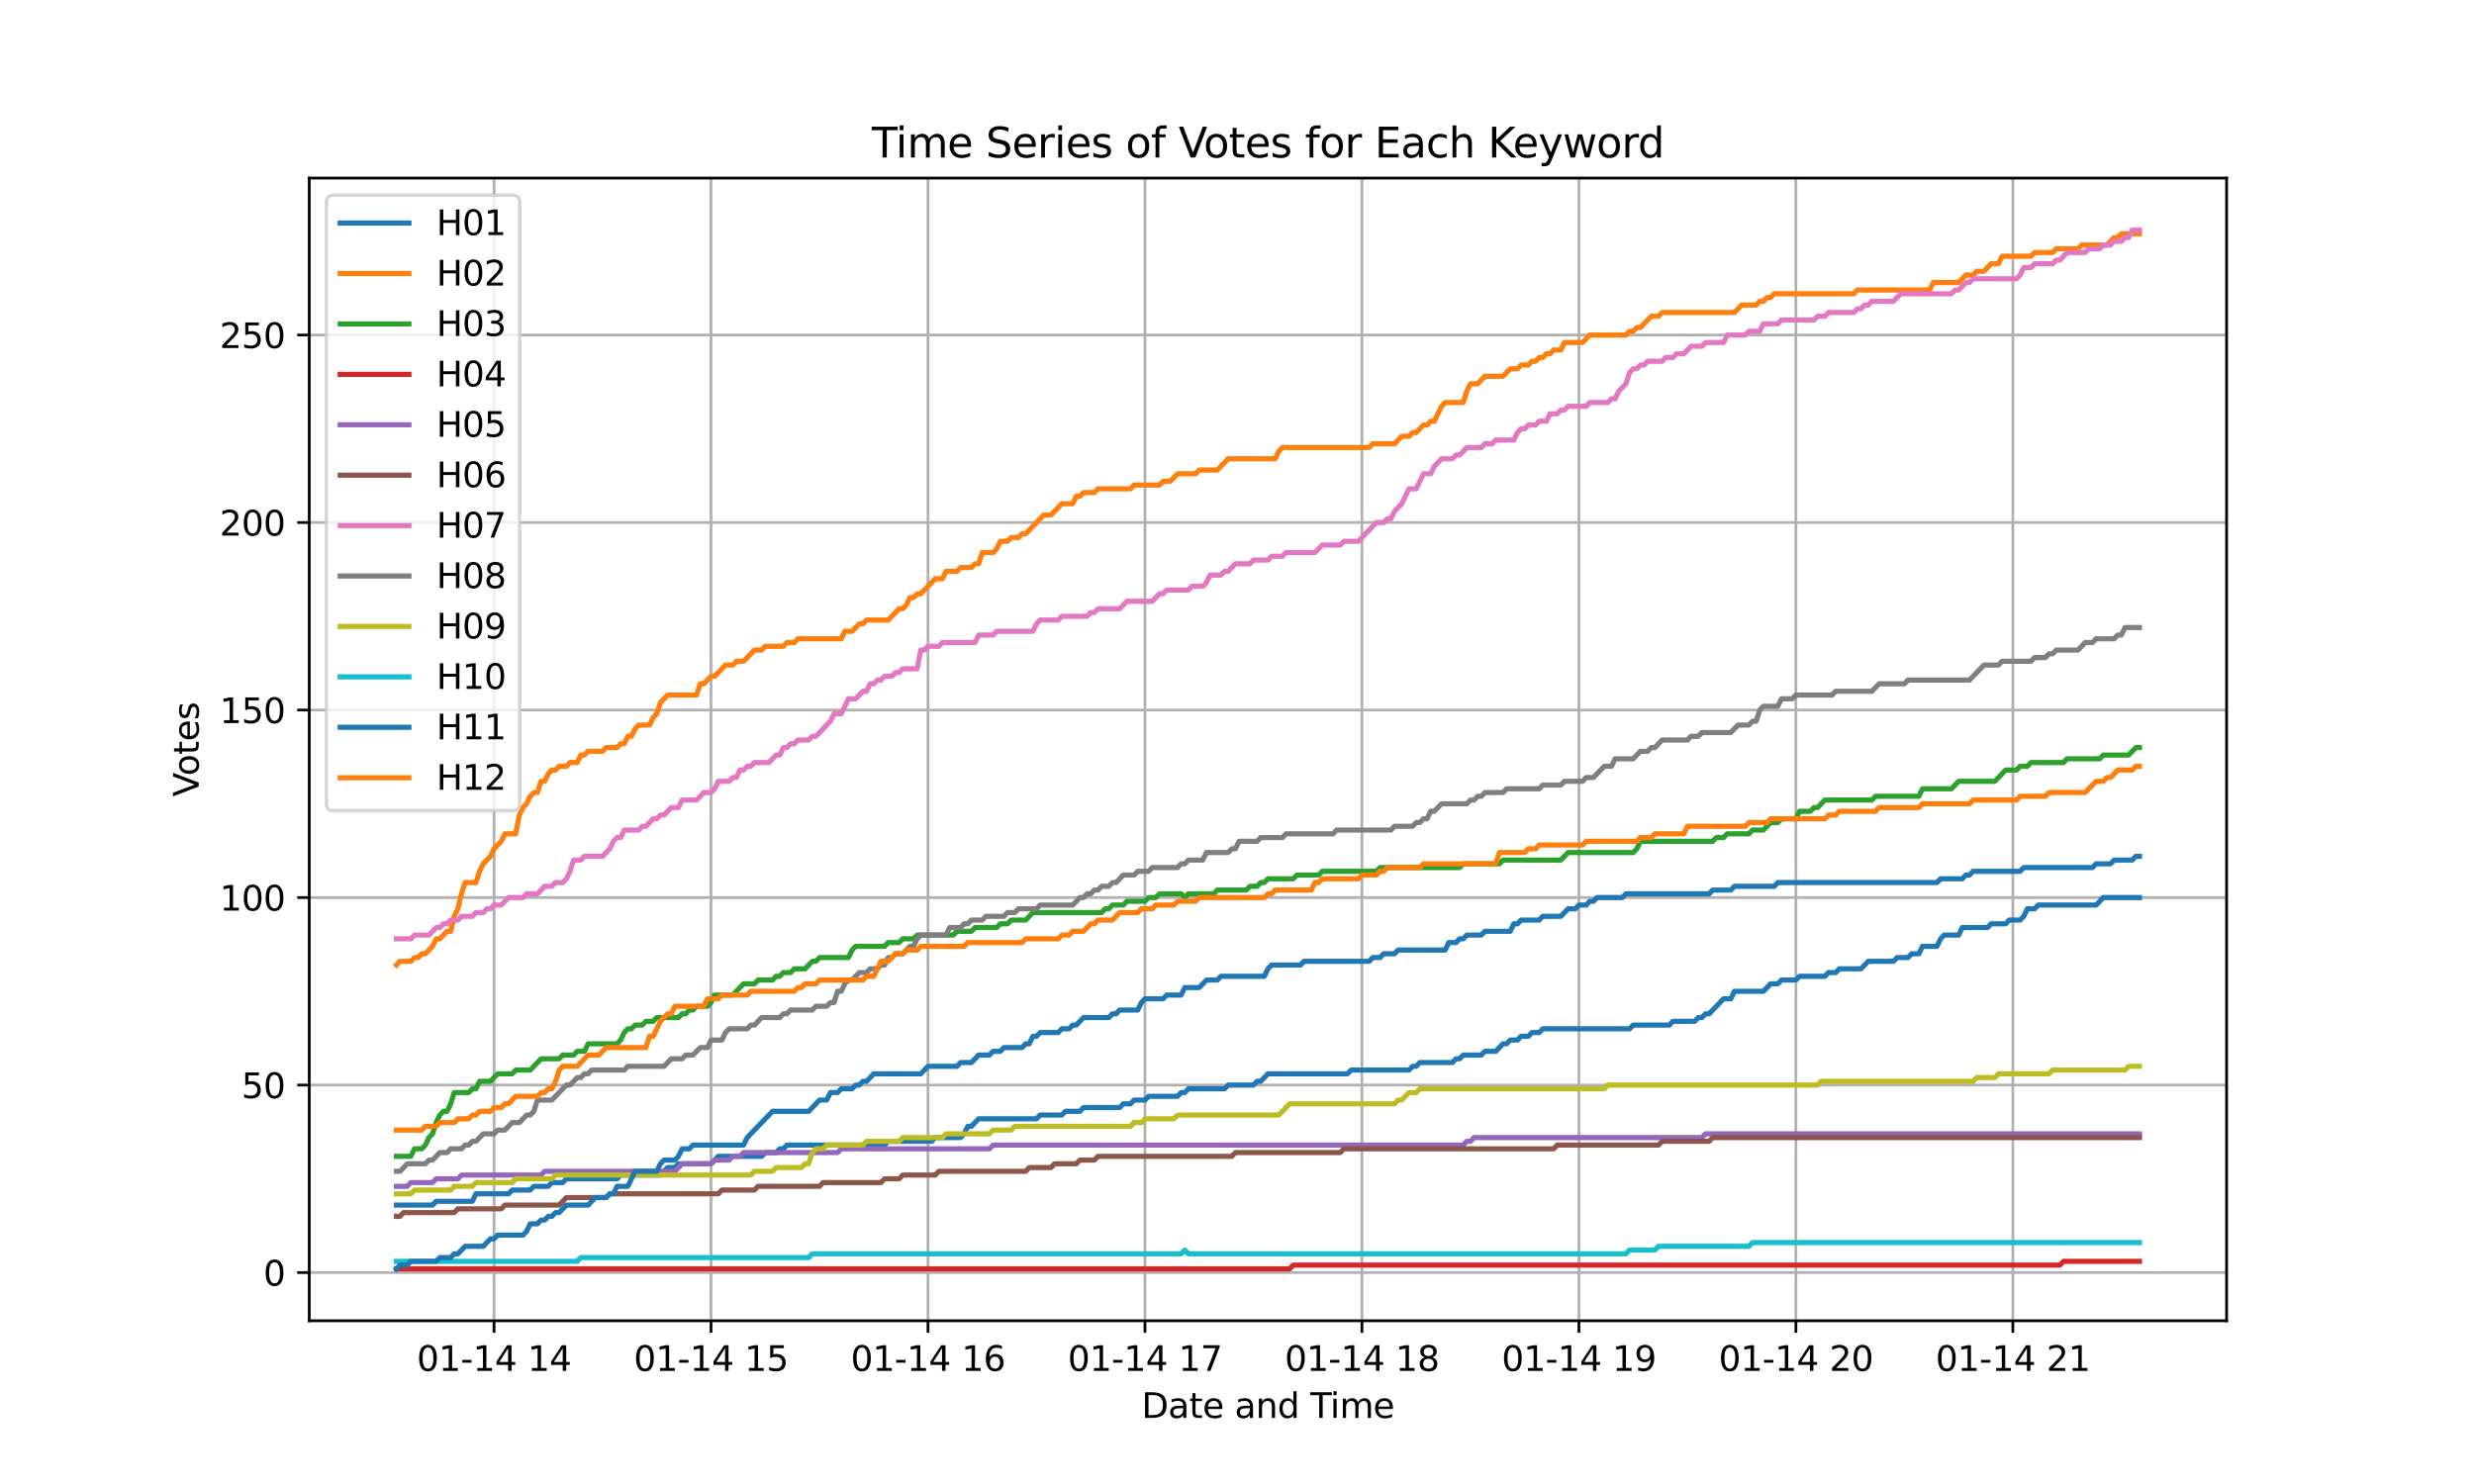<?xml version="1.0" encoding="utf-8" standalone="no"?>
<!DOCTYPE svg PUBLIC "-//W3C//DTD SVG 1.1//EN"
  "http://www.w3.org/Graphics/SVG/1.1/DTD/svg11.dtd">
<svg xmlns:xlink="http://www.w3.org/1999/xlink" width="720pt" height="432pt" viewBox="0 0 720 432" xmlns="http://www.w3.org/2000/svg" version="1.1">
 <defs>
  <style type="text/css">*{stroke-linejoin: round; stroke-linecap: butt}</style>
 </defs>
 <g id="figure_1">
  <g id="patch_1">
   <path d="M 0 432 
L 720 432 
L 720 0 
L 0 0 
z
" style="fill: #ffffff"/>
  </g>
  <g id="axes_1">
   <g id="patch_2">
    <path d="M 90 384.48 
L 648 384.48 
L 648 51.84 
L 90 51.84 
z
" style="fill: #ffffff"/>
   </g>
   <g id="matplotlib.axis_1">
    <g id="xtick_1">
     <g id="line2d_1">
      <path d="M 143.779 384.48 
L 143.779 51.84 
" clip-path="url(#pcfcfafe14f)" style="fill: none; stroke: #b0b0b0; stroke-width: 0.8; stroke-linecap: square"/>
     </g>
     <g id="line2d_2">
      <defs>
       <path id="m4a6980e13b" d="M 0 0 
L 0 3.5 
" style="stroke: #000000; stroke-width: 0.8"/>
      </defs>
      <g>
       <use xlink:href="#m4a6980e13b" x="143.779" y="384.48" style="stroke: #000000; stroke-width: 0.8"/>
      </g>
     </g>
     <g id="text_1">
      <!-- 01-14 14 -->
      <g transform="translate(121.299 399.078) scale(0.1 -0.1)">
       <defs>
        <path id="DejaVuSans-30" d="M 2034 4250 
Q 1547 4250 1301 3770 
Q 1056 3291 1056 2328 
Q 1056 1369 1301 889 
Q 1547 409 2034 409 
Q 2525 409 2770 889 
Q 3016 1369 3016 2328 
Q 3016 3291 2770 3770 
Q 2525 4250 2034 4250 
z
M 2034 4750 
Q 2819 4750 3233 4129 
Q 3647 3509 3647 2328 
Q 3647 1150 3233 529 
Q 2819 -91 2034 -91 
Q 1250 -91 836 529 
Q 422 1150 422 2328 
Q 422 3509 836 4129 
Q 1250 4750 2034 4750 
z
" transform="scale(0.016)"/>
        <path id="DejaVuSans-31" d="M 794 531 
L 1825 531 
L 1825 4091 
L 703 3866 
L 703 4441 
L 1819 4666 
L 2450 4666 
L 2450 531 
L 3481 531 
L 3481 0 
L 794 0 
L 794 531 
z
" transform="scale(0.016)"/>
        <path id="DejaVuSans-2d" d="M 313 2009 
L 1997 2009 
L 1997 1497 
L 313 1497 
L 313 2009 
z
" transform="scale(0.016)"/>
        <path id="DejaVuSans-34" d="M 2419 4116 
L 825 1625 
L 2419 1625 
L 2419 4116 
z
M 2253 4666 
L 3047 4666 
L 3047 1625 
L 3713 1625 
L 3713 1100 
L 3047 1100 
L 3047 0 
L 2419 0 
L 2419 1100 
L 313 1100 
L 313 1709 
L 2253 4666 
z
" transform="scale(0.016)"/>
        <path id="DejaVuSans-20" transform="scale(0.016)"/>
       </defs>
       <use xlink:href="#DejaVuSans-30"/>
       <use xlink:href="#DejaVuSans-31" transform="translate(63.623 0)"/>
       <use xlink:href="#DejaVuSans-2d" transform="translate(127.246 0)"/>
       <use xlink:href="#DejaVuSans-31" transform="translate(163.33 0)"/>
       <use xlink:href="#DejaVuSans-34" transform="translate(226.953 0)"/>
       <use xlink:href="#DejaVuSans-20" transform="translate(290.576 0)"/>
       <use xlink:href="#DejaVuSans-31" transform="translate(322.363 0)"/>
       <use xlink:href="#DejaVuSans-34" transform="translate(385.986 0)"/>
      </g>
     </g>
    </g>
    <g id="xtick_2">
     <g id="line2d_3">
      <path d="M 206.925 384.48 
L 206.925 51.84 
" clip-path="url(#pcfcfafe14f)" style="fill: none; stroke: #b0b0b0; stroke-width: 0.8; stroke-linecap: square"/>
     </g>
     <g id="line2d_4">
      <g>
       <use xlink:href="#m4a6980e13b" x="206.925" y="384.48" style="stroke: #000000; stroke-width: 0.8"/>
      </g>
     </g>
     <g id="text_2">
      <!-- 01-14 15 -->
      <g transform="translate(184.445 399.078) scale(0.1 -0.1)">
       <defs>
        <path id="DejaVuSans-35" d="M 691 4666 
L 3169 4666 
L 3169 4134 
L 1269 4134 
L 1269 2991 
Q 1406 3038 1543 3061 
Q 1681 3084 1819 3084 
Q 2600 3084 3056 2656 
Q 3513 2228 3513 1497 
Q 3513 744 3044 326 
Q 2575 -91 1722 -91 
Q 1428 -91 1123 -41 
Q 819 9 494 109 
L 494 744 
Q 775 591 1075 516 
Q 1375 441 1709 441 
Q 2250 441 2565 725 
Q 2881 1009 2881 1497 
Q 2881 1984 2565 2268 
Q 2250 2553 1709 2553 
Q 1456 2553 1204 2497 
Q 953 2441 691 2322 
L 691 4666 
z
" transform="scale(0.016)"/>
       </defs>
       <use xlink:href="#DejaVuSans-30"/>
       <use xlink:href="#DejaVuSans-31" transform="translate(63.623 0)"/>
       <use xlink:href="#DejaVuSans-2d" transform="translate(127.246 0)"/>
       <use xlink:href="#DejaVuSans-31" transform="translate(163.33 0)"/>
       <use xlink:href="#DejaVuSans-34" transform="translate(226.953 0)"/>
       <use xlink:href="#DejaVuSans-20" transform="translate(290.576 0)"/>
       <use xlink:href="#DejaVuSans-31" transform="translate(322.363 0)"/>
       <use xlink:href="#DejaVuSans-35" transform="translate(385.986 0)"/>
      </g>
     </g>
    </g>
    <g id="xtick_3">
     <g id="line2d_5">
      <path d="M 270.071 384.48 
L 270.071 51.84 
" clip-path="url(#pcfcfafe14f)" style="fill: none; stroke: #b0b0b0; stroke-width: 0.8; stroke-linecap: square"/>
     </g>
     <g id="line2d_6">
      <g>
       <use xlink:href="#m4a6980e13b" x="270.071" y="384.48" style="stroke: #000000; stroke-width: 0.8"/>
      </g>
     </g>
     <g id="text_3">
      <!-- 01-14 16 -->
      <g transform="translate(247.591 399.078) scale(0.1 -0.1)">
       <defs>
        <path id="DejaVuSans-36" d="M 2113 2584 
Q 1688 2584 1439 2293 
Q 1191 2003 1191 1497 
Q 1191 994 1439 701 
Q 1688 409 2113 409 
Q 2538 409 2786 701 
Q 3034 994 3034 1497 
Q 3034 2003 2786 2293 
Q 2538 2584 2113 2584 
z
M 3366 4563 
L 3366 3988 
Q 3128 4100 2886 4159 
Q 2644 4219 2406 4219 
Q 1781 4219 1451 3797 
Q 1122 3375 1075 2522 
Q 1259 2794 1537 2939 
Q 1816 3084 2150 3084 
Q 2853 3084 3261 2657 
Q 3669 2231 3669 1497 
Q 3669 778 3244 343 
Q 2819 -91 2113 -91 
Q 1303 -91 875 529 
Q 447 1150 447 2328 
Q 447 3434 972 4092 
Q 1497 4750 2381 4750 
Q 2619 4750 2861 4703 
Q 3103 4656 3366 4563 
z
" transform="scale(0.016)"/>
       </defs>
       <use xlink:href="#DejaVuSans-30"/>
       <use xlink:href="#DejaVuSans-31" transform="translate(63.623 0)"/>
       <use xlink:href="#DejaVuSans-2d" transform="translate(127.246 0)"/>
       <use xlink:href="#DejaVuSans-31" transform="translate(163.33 0)"/>
       <use xlink:href="#DejaVuSans-34" transform="translate(226.953 0)"/>
       <use xlink:href="#DejaVuSans-20" transform="translate(290.576 0)"/>
       <use xlink:href="#DejaVuSans-31" transform="translate(322.363 0)"/>
       <use xlink:href="#DejaVuSans-36" transform="translate(385.986 0)"/>
      </g>
     </g>
    </g>
    <g id="xtick_4">
     <g id="line2d_7">
      <path d="M 333.217 384.48 
L 333.217 51.84 
" clip-path="url(#pcfcfafe14f)" style="fill: none; stroke: #b0b0b0; stroke-width: 0.8; stroke-linecap: square"/>
     </g>
     <g id="line2d_8">
      <g>
       <use xlink:href="#m4a6980e13b" x="333.217" y="384.48" style="stroke: #000000; stroke-width: 0.8"/>
      </g>
     </g>
     <g id="text_4">
      <!-- 01-14 17 -->
      <g transform="translate(310.737 399.078) scale(0.1 -0.1)">
       <defs>
        <path id="DejaVuSans-37" d="M 525 4666 
L 3525 4666 
L 3525 4397 
L 1831 0 
L 1172 0 
L 2766 4134 
L 525 4134 
L 525 4666 
z
" transform="scale(0.016)"/>
       </defs>
       <use xlink:href="#DejaVuSans-30"/>
       <use xlink:href="#DejaVuSans-31" transform="translate(63.623 0)"/>
       <use xlink:href="#DejaVuSans-2d" transform="translate(127.246 0)"/>
       <use xlink:href="#DejaVuSans-31" transform="translate(163.33 0)"/>
       <use xlink:href="#DejaVuSans-34" transform="translate(226.953 0)"/>
       <use xlink:href="#DejaVuSans-20" transform="translate(290.576 0)"/>
       <use xlink:href="#DejaVuSans-31" transform="translate(322.363 0)"/>
       <use xlink:href="#DejaVuSans-37" transform="translate(385.986 0)"/>
      </g>
     </g>
    </g>
    <g id="xtick_5">
     <g id="line2d_9">
      <path d="M 396.363 384.48 
L 396.363 51.84 
" clip-path="url(#pcfcfafe14f)" style="fill: none; stroke: #b0b0b0; stroke-width: 0.8; stroke-linecap: square"/>
     </g>
     <g id="line2d_10">
      <g>
       <use xlink:href="#m4a6980e13b" x="396.363" y="384.48" style="stroke: #000000; stroke-width: 0.8"/>
      </g>
     </g>
     <g id="text_5">
      <!-- 01-14 18 -->
      <g transform="translate(373.883 399.078) scale(0.1 -0.1)">
       <defs>
        <path id="DejaVuSans-38" d="M 2034 2216 
Q 1584 2216 1326 1975 
Q 1069 1734 1069 1313 
Q 1069 891 1326 650 
Q 1584 409 2034 409 
Q 2484 409 2743 651 
Q 3003 894 3003 1313 
Q 3003 1734 2745 1975 
Q 2488 2216 2034 2216 
z
M 1403 2484 
Q 997 2584 770 2862 
Q 544 3141 544 3541 
Q 544 4100 942 4425 
Q 1341 4750 2034 4750 
Q 2731 4750 3128 4425 
Q 3525 4100 3525 3541 
Q 3525 3141 3298 2862 
Q 3072 2584 2669 2484 
Q 3125 2378 3379 2068 
Q 3634 1759 3634 1313 
Q 3634 634 3220 271 
Q 2806 -91 2034 -91 
Q 1263 -91 848 271 
Q 434 634 434 1313 
Q 434 1759 690 2068 
Q 947 2378 1403 2484 
z
M 1172 3481 
Q 1172 3119 1398 2916 
Q 1625 2713 2034 2713 
Q 2441 2713 2670 2916 
Q 2900 3119 2900 3481 
Q 2900 3844 2670 4047 
Q 2441 4250 2034 4250 
Q 1625 4250 1398 4047 
Q 1172 3844 1172 3481 
z
" transform="scale(0.016)"/>
       </defs>
       <use xlink:href="#DejaVuSans-30"/>
       <use xlink:href="#DejaVuSans-31" transform="translate(63.623 0)"/>
       <use xlink:href="#DejaVuSans-2d" transform="translate(127.246 0)"/>
       <use xlink:href="#DejaVuSans-31" transform="translate(163.33 0)"/>
       <use xlink:href="#DejaVuSans-34" transform="translate(226.953 0)"/>
       <use xlink:href="#DejaVuSans-20" transform="translate(290.576 0)"/>
       <use xlink:href="#DejaVuSans-31" transform="translate(322.363 0)"/>
       <use xlink:href="#DejaVuSans-38" transform="translate(385.986 0)"/>
      </g>
     </g>
    </g>
    <g id="xtick_6">
     <g id="line2d_11">
      <path d="M 459.509 384.48 
L 459.509 51.84 
" clip-path="url(#pcfcfafe14f)" style="fill: none; stroke: #b0b0b0; stroke-width: 0.8; stroke-linecap: square"/>
     </g>
     <g id="line2d_12">
      <g>
       <use xlink:href="#m4a6980e13b" x="459.509" y="384.48" style="stroke: #000000; stroke-width: 0.8"/>
      </g>
     </g>
     <g id="text_6">
      <!-- 01-14 19 -->
      <g transform="translate(437.029 399.078) scale(0.1 -0.1)">
       <defs>
        <path id="DejaVuSans-39" d="M 703 97 
L 703 672 
Q 941 559 1184 500 
Q 1428 441 1663 441 
Q 2288 441 2617 861 
Q 2947 1281 2994 2138 
Q 2813 1869 2534 1725 
Q 2256 1581 1919 1581 
Q 1219 1581 811 2004 
Q 403 2428 403 3163 
Q 403 3881 828 4315 
Q 1253 4750 1959 4750 
Q 2769 4750 3195 4129 
Q 3622 3509 3622 2328 
Q 3622 1225 3098 567 
Q 2575 -91 1691 -91 
Q 1453 -91 1209 -44 
Q 966 3 703 97 
z
M 1959 2075 
Q 2384 2075 2632 2365 
Q 2881 2656 2881 3163 
Q 2881 3666 2632 3958 
Q 2384 4250 1959 4250 
Q 1534 4250 1286 3958 
Q 1038 3666 1038 3163 
Q 1038 2656 1286 2365 
Q 1534 2075 1959 2075 
z
" transform="scale(0.016)"/>
       </defs>
       <use xlink:href="#DejaVuSans-30"/>
       <use xlink:href="#DejaVuSans-31" transform="translate(63.623 0)"/>
       <use xlink:href="#DejaVuSans-2d" transform="translate(127.246 0)"/>
       <use xlink:href="#DejaVuSans-31" transform="translate(163.33 0)"/>
       <use xlink:href="#DejaVuSans-34" transform="translate(226.953 0)"/>
       <use xlink:href="#DejaVuSans-20" transform="translate(290.576 0)"/>
       <use xlink:href="#DejaVuSans-31" transform="translate(322.363 0)"/>
       <use xlink:href="#DejaVuSans-39" transform="translate(385.986 0)"/>
      </g>
     </g>
    </g>
    <g id="xtick_7">
     <g id="line2d_13">
      <path d="M 522.655 384.48 
L 522.655 51.84 
" clip-path="url(#pcfcfafe14f)" style="fill: none; stroke: #b0b0b0; stroke-width: 0.8; stroke-linecap: square"/>
     </g>
     <g id="line2d_14">
      <g>
       <use xlink:href="#m4a6980e13b" x="522.655" y="384.48" style="stroke: #000000; stroke-width: 0.8"/>
      </g>
     </g>
     <g id="text_7">
      <!-- 01-14 20 -->
      <g transform="translate(500.175 399.078) scale(0.1 -0.1)">
       <defs>
        <path id="DejaVuSans-32" d="M 1228 531 
L 3431 531 
L 3431 0 
L 469 0 
L 469 531 
Q 828 903 1448 1529 
Q 2069 2156 2228 2338 
Q 2531 2678 2651 2914 
Q 2772 3150 2772 3378 
Q 2772 3750 2511 3984 
Q 2250 4219 1831 4219 
Q 1534 4219 1204 4116 
Q 875 4013 500 3803 
L 500 4441 
Q 881 4594 1212 4672 
Q 1544 4750 1819 4750 
Q 2544 4750 2975 4387 
Q 3406 4025 3406 3419 
Q 3406 3131 3298 2873 
Q 3191 2616 2906 2266 
Q 2828 2175 2409 1742 
Q 1991 1309 1228 531 
z
" transform="scale(0.016)"/>
       </defs>
       <use xlink:href="#DejaVuSans-30"/>
       <use xlink:href="#DejaVuSans-31" transform="translate(63.623 0)"/>
       <use xlink:href="#DejaVuSans-2d" transform="translate(127.246 0)"/>
       <use xlink:href="#DejaVuSans-31" transform="translate(163.33 0)"/>
       <use xlink:href="#DejaVuSans-34" transform="translate(226.953 0)"/>
       <use xlink:href="#DejaVuSans-20" transform="translate(290.576 0)"/>
       <use xlink:href="#DejaVuSans-32" transform="translate(322.363 0)"/>
       <use xlink:href="#DejaVuSans-30" transform="translate(385.986 0)"/>
      </g>
     </g>
    </g>
    <g id="xtick_8">
     <g id="line2d_15">
      <path d="M 585.801 384.48 
L 585.801 51.84 
" clip-path="url(#pcfcfafe14f)" style="fill: none; stroke: #b0b0b0; stroke-width: 0.8; stroke-linecap: square"/>
     </g>
     <g id="line2d_16">
      <g>
       <use xlink:href="#m4a6980e13b" x="585.801" y="384.48" style="stroke: #000000; stroke-width: 0.8"/>
      </g>
     </g>
     <g id="text_8">
      <!-- 01-14 21 -->
      <g transform="translate(563.321 399.078) scale(0.1 -0.1)">
       <use xlink:href="#DejaVuSans-30"/>
       <use xlink:href="#DejaVuSans-31" transform="translate(63.623 0)"/>
       <use xlink:href="#DejaVuSans-2d" transform="translate(127.246 0)"/>
       <use xlink:href="#DejaVuSans-31" transform="translate(163.33 0)"/>
       <use xlink:href="#DejaVuSans-34" transform="translate(226.953 0)"/>
       <use xlink:href="#DejaVuSans-20" transform="translate(290.576 0)"/>
       <use xlink:href="#DejaVuSans-32" transform="translate(322.363 0)"/>
       <use xlink:href="#DejaVuSans-31" transform="translate(385.986 0)"/>
      </g>
     </g>
    </g>
    <g id="text_9">
     <!-- Date and Time -->
     <g transform="translate(332.23 412.757) scale(0.1 -0.1)">
      <defs>
       <path id="DejaVuSans-44" d="M 1259 4147 
L 1259 519 
L 2022 519 
Q 2988 519 3436 956 
Q 3884 1394 3884 2338 
Q 3884 3275 3436 3711 
Q 2988 4147 2022 4147 
L 1259 4147 
z
M 628 4666 
L 1925 4666 
Q 3281 4666 3915 4102 
Q 4550 3538 4550 2338 
Q 4550 1131 3912 565 
Q 3275 0 1925 0 
L 628 0 
L 628 4666 
z
" transform="scale(0.016)"/>
       <path id="DejaVuSans-61" d="M 2194 1759 
Q 1497 1759 1228 1600 
Q 959 1441 959 1056 
Q 959 750 1161 570 
Q 1363 391 1709 391 
Q 2188 391 2477 730 
Q 2766 1069 2766 1631 
L 2766 1759 
L 2194 1759 
z
M 3341 1997 
L 3341 0 
L 2766 0 
L 2766 531 
Q 2569 213 2275 61 
Q 1981 -91 1556 -91 
Q 1019 -91 701 211 
Q 384 513 384 1019 
Q 384 1609 779 1909 
Q 1175 2209 1959 2209 
L 2766 2209 
L 2766 2266 
Q 2766 2663 2505 2880 
Q 2244 3097 1772 3097 
Q 1472 3097 1187 3025 
Q 903 2953 641 2809 
L 641 3341 
Q 956 3463 1253 3523 
Q 1550 3584 1831 3584 
Q 2591 3584 2966 3190 
Q 3341 2797 3341 1997 
z
" transform="scale(0.016)"/>
       <path id="DejaVuSans-74" d="M 1172 4494 
L 1172 3500 
L 2356 3500 
L 2356 3053 
L 1172 3053 
L 1172 1153 
Q 1172 725 1289 603 
Q 1406 481 1766 481 
L 2356 481 
L 2356 0 
L 1766 0 
Q 1100 0 847 248 
Q 594 497 594 1153 
L 594 3053 
L 172 3053 
L 172 3500 
L 594 3500 
L 594 4494 
L 1172 4494 
z
" transform="scale(0.016)"/>
       <path id="DejaVuSans-65" d="M 3597 1894 
L 3597 1613 
L 953 1613 
Q 991 1019 1311 708 
Q 1631 397 2203 397 
Q 2534 397 2845 478 
Q 3156 559 3463 722 
L 3463 178 
Q 3153 47 2828 -22 
Q 2503 -91 2169 -91 
Q 1331 -91 842 396 
Q 353 884 353 1716 
Q 353 2575 817 3079 
Q 1281 3584 2069 3584 
Q 2775 3584 3186 3129 
Q 3597 2675 3597 1894 
z
M 3022 2063 
Q 3016 2534 2758 2815 
Q 2500 3097 2075 3097 
Q 1594 3097 1305 2825 
Q 1016 2553 972 2059 
L 3022 2063 
z
" transform="scale(0.016)"/>
       <path id="DejaVuSans-6e" d="M 3513 2113 
L 3513 0 
L 2938 0 
L 2938 2094 
Q 2938 2591 2744 2837 
Q 2550 3084 2163 3084 
Q 1697 3084 1428 2787 
Q 1159 2491 1159 1978 
L 1159 0 
L 581 0 
L 581 3500 
L 1159 3500 
L 1159 2956 
Q 1366 3272 1645 3428 
Q 1925 3584 2291 3584 
Q 2894 3584 3203 3211 
Q 3513 2838 3513 2113 
z
" transform="scale(0.016)"/>
       <path id="DejaVuSans-64" d="M 2906 2969 
L 2906 4863 
L 3481 4863 
L 3481 0 
L 2906 0 
L 2906 525 
Q 2725 213 2448 61 
Q 2172 -91 1784 -91 
Q 1150 -91 751 415 
Q 353 922 353 1747 
Q 353 2572 751 3078 
Q 1150 3584 1784 3584 
Q 2172 3584 2448 3432 
Q 2725 3281 2906 2969 
z
M 947 1747 
Q 947 1113 1208 752 
Q 1469 391 1925 391 
Q 2381 391 2643 752 
Q 2906 1113 2906 1747 
Q 2906 2381 2643 2742 
Q 2381 3103 1925 3103 
Q 1469 3103 1208 2742 
Q 947 2381 947 1747 
z
" transform="scale(0.016)"/>
       <path id="DejaVuSans-54" d="M -19 4666 
L 3928 4666 
L 3928 4134 
L 2272 4134 
L 2272 0 
L 1638 0 
L 1638 4134 
L -19 4134 
L -19 4666 
z
" transform="scale(0.016)"/>
       <path id="DejaVuSans-69" d="M 603 3500 
L 1178 3500 
L 1178 0 
L 603 0 
L 603 3500 
z
M 603 4863 
L 1178 4863 
L 1178 4134 
L 603 4134 
L 603 4863 
z
" transform="scale(0.016)"/>
       <path id="DejaVuSans-6d" d="M 3328 2828 
Q 3544 3216 3844 3400 
Q 4144 3584 4550 3584 
Q 5097 3584 5394 3201 
Q 5691 2819 5691 2113 
L 5691 0 
L 5113 0 
L 5113 2094 
Q 5113 2597 4934 2840 
Q 4756 3084 4391 3084 
Q 3944 3084 3684 2787 
Q 3425 2491 3425 1978 
L 3425 0 
L 2847 0 
L 2847 2094 
Q 2847 2600 2669 2842 
Q 2491 3084 2119 3084 
Q 1678 3084 1418 2786 
Q 1159 2488 1159 1978 
L 1159 0 
L 581 0 
L 581 3500 
L 1159 3500 
L 1159 2956 
Q 1356 3278 1631 3431 
Q 1906 3584 2284 3584 
Q 2666 3584 2933 3390 
Q 3200 3197 3328 2828 
z
" transform="scale(0.016)"/>
      </defs>
      <use xlink:href="#DejaVuSans-44"/>
      <use xlink:href="#DejaVuSans-61" transform="translate(77.002 0)"/>
      <use xlink:href="#DejaVuSans-74" transform="translate(138.281 0)"/>
      <use xlink:href="#DejaVuSans-65" transform="translate(177.49 0)"/>
      <use xlink:href="#DejaVuSans-20" transform="translate(239.014 0)"/>
      <use xlink:href="#DejaVuSans-61" transform="translate(270.801 0)"/>
      <use xlink:href="#DejaVuSans-6e" transform="translate(332.08 0)"/>
      <use xlink:href="#DejaVuSans-64" transform="translate(395.459 0)"/>
      <use xlink:href="#DejaVuSans-20" transform="translate(458.936 0)"/>
      <use xlink:href="#DejaVuSans-54" transform="translate(490.723 0)"/>
      <use xlink:href="#DejaVuSans-69" transform="translate(548.682 0)"/>
      <use xlink:href="#DejaVuSans-6d" transform="translate(576.465 0)"/>
      <use xlink:href="#DejaVuSans-65" transform="translate(673.877 0)"/>
     </g>
    </g>
   </g>
   <g id="matplotlib.axis_2">
    <g id="ytick_1">
     <g id="line2d_17">
      <path d="M 90 370.452 
L 648 370.452 
" clip-path="url(#pcfcfafe14f)" style="fill: none; stroke: #b0b0b0; stroke-width: 0.8; stroke-linecap: square"/>
     </g>
     <g id="line2d_18">
      <defs>
       <path id="mac672d8592" d="M 0 0 
L -3.5 0 
" style="stroke: #000000; stroke-width: 0.8"/>
      </defs>
      <g>
       <use xlink:href="#mac672d8592" x="90" y="370.452" style="stroke: #000000; stroke-width: 0.8"/>
      </g>
     </g>
     <g id="text_10">
      <!-- 0 -->
      <g transform="translate(76.638 374.251) scale(0.1 -0.1)">
       <use xlink:href="#DejaVuSans-30"/>
      </g>
     </g>
    </g>
    <g id="ytick_2">
     <g id="line2d_19">
      <path d="M 90 315.867 
L 648 315.867 
" clip-path="url(#pcfcfafe14f)" style="fill: none; stroke: #b0b0b0; stroke-width: 0.8; stroke-linecap: square"/>
     </g>
     <g id="line2d_20">
      <g>
       <use xlink:href="#mac672d8592" x="90" y="315.867" style="stroke: #000000; stroke-width: 0.8"/>
      </g>
     </g>
     <g id="text_11">
      <!-- 50 -->
      <g transform="translate(70.275 319.666) scale(0.1 -0.1)">
       <use xlink:href="#DejaVuSans-35"/>
       <use xlink:href="#DejaVuSans-30" transform="translate(63.623 0)"/>
      </g>
     </g>
    </g>
    <g id="ytick_3">
     <g id="line2d_21">
      <path d="M 90 261.282 
L 648 261.282 
" clip-path="url(#pcfcfafe14f)" style="fill: none; stroke: #b0b0b0; stroke-width: 0.8; stroke-linecap: square"/>
     </g>
     <g id="line2d_22">
      <g>
       <use xlink:href="#mac672d8592" x="90" y="261.282" style="stroke: #000000; stroke-width: 0.8"/>
      </g>
     </g>
     <g id="text_12">
      <!-- 100 -->
      <g transform="translate(63.913 265.081) scale(0.1 -0.1)">
       <use xlink:href="#DejaVuSans-31"/>
       <use xlink:href="#DejaVuSans-30" transform="translate(63.623 0)"/>
       <use xlink:href="#DejaVuSans-30" transform="translate(127.246 0)"/>
      </g>
     </g>
    </g>
    <g id="ytick_4">
     <g id="line2d_23">
      <path d="M 90 206.697 
L 648 206.697 
" clip-path="url(#pcfcfafe14f)" style="fill: none; stroke: #b0b0b0; stroke-width: 0.8; stroke-linecap: square"/>
     </g>
     <g id="line2d_24">
      <g>
       <use xlink:href="#mac672d8592" x="90" y="206.697" style="stroke: #000000; stroke-width: 0.8"/>
      </g>
     </g>
     <g id="text_13">
      <!-- 150 -->
      <g transform="translate(63.913 210.496) scale(0.1 -0.1)">
       <use xlink:href="#DejaVuSans-31"/>
       <use xlink:href="#DejaVuSans-35" transform="translate(63.623 0)"/>
       <use xlink:href="#DejaVuSans-30" transform="translate(127.246 0)"/>
      </g>
     </g>
    </g>
    <g id="ytick_5">
     <g id="line2d_25">
      <path d="M 90 152.112 
L 648 152.112 
" clip-path="url(#pcfcfafe14f)" style="fill: none; stroke: #b0b0b0; stroke-width: 0.8; stroke-linecap: square"/>
     </g>
     <g id="line2d_26">
      <g>
       <use xlink:href="#mac672d8592" x="90" y="152.112" style="stroke: #000000; stroke-width: 0.8"/>
      </g>
     </g>
     <g id="text_14">
      <!-- 200 -->
      <g transform="translate(63.913 155.912) scale(0.1 -0.1)">
       <use xlink:href="#DejaVuSans-32"/>
       <use xlink:href="#DejaVuSans-30" transform="translate(63.623 0)"/>
       <use xlink:href="#DejaVuSans-30" transform="translate(127.246 0)"/>
      </g>
     </g>
    </g>
    <g id="ytick_6">
     <g id="line2d_27">
      <path d="M 90 97.528 
L 648 97.528 
" clip-path="url(#pcfcfafe14f)" style="fill: none; stroke: #b0b0b0; stroke-width: 0.8; stroke-linecap: square"/>
     </g>
     <g id="line2d_28">
      <g>
       <use xlink:href="#mac672d8592" x="90" y="97.528" style="stroke: #000000; stroke-width: 0.8"/>
      </g>
     </g>
     <g id="text_15">
      <!-- 250 -->
      <g transform="translate(63.913 101.327) scale(0.1 -0.1)">
       <use xlink:href="#DejaVuSans-32"/>
       <use xlink:href="#DejaVuSans-35" transform="translate(63.623 0)"/>
       <use xlink:href="#DejaVuSans-30" transform="translate(127.246 0)"/>
      </g>
     </g>
    </g>
    <g id="text_16">
     <!-- Votes -->
     <g transform="translate(57.833 231.894) rotate(-90) scale(0.1 -0.1)">
      <defs>
       <path id="DejaVuSans-56" d="M 1831 0 
L 50 4666 
L 709 4666 
L 2188 738 
L 3669 4666 
L 4325 4666 
L 2547 0 
L 1831 0 
z
" transform="scale(0.016)"/>
       <path id="DejaVuSans-6f" d="M 1959 3097 
Q 1497 3097 1228 2736 
Q 959 2375 959 1747 
Q 959 1119 1226 758 
Q 1494 397 1959 397 
Q 2419 397 2687 759 
Q 2956 1122 2956 1747 
Q 2956 2369 2687 2733 
Q 2419 3097 1959 3097 
z
M 1959 3584 
Q 2709 3584 3137 3096 
Q 3566 2609 3566 1747 
Q 3566 888 3137 398 
Q 2709 -91 1959 -91 
Q 1206 -91 779 398 
Q 353 888 353 1747 
Q 353 2609 779 3096 
Q 1206 3584 1959 3584 
z
" transform="scale(0.016)"/>
       <path id="DejaVuSans-73" d="M 2834 3397 
L 2834 2853 
Q 2591 2978 2328 3040 
Q 2066 3103 1784 3103 
Q 1356 3103 1142 2972 
Q 928 2841 928 2578 
Q 928 2378 1081 2264 
Q 1234 2150 1697 2047 
L 1894 2003 
Q 2506 1872 2764 1633 
Q 3022 1394 3022 966 
Q 3022 478 2636 193 
Q 2250 -91 1575 -91 
Q 1294 -91 989 -36 
Q 684 19 347 128 
L 347 722 
Q 666 556 975 473 
Q 1284 391 1588 391 
Q 1994 391 2212 530 
Q 2431 669 2431 922 
Q 2431 1156 2273 1281 
Q 2116 1406 1581 1522 
L 1381 1569 
Q 847 1681 609 1914 
Q 372 2147 372 2553 
Q 372 3047 722 3315 
Q 1072 3584 1716 3584 
Q 2034 3584 2315 3537 
Q 2597 3491 2834 3397 
z
" transform="scale(0.016)"/>
      </defs>
      <use xlink:href="#DejaVuSans-56"/>
      <use xlink:href="#DejaVuSans-6f" transform="translate(60.658 0)"/>
      <use xlink:href="#DejaVuSans-74" transform="translate(121.84 0)"/>
      <use xlink:href="#DejaVuSans-65" transform="translate(161.049 0)"/>
      <use xlink:href="#DejaVuSans-73" transform="translate(222.572 0)"/>
     </g>
    </g>
   </g>
   <g id="line2d_29">
    <path d="M 115.364 350.801 
L 125.888 350.801 
L 126.94 349.709 
L 137.465 349.709 
L 138.517 347.526 
L 147.989 347.526 
L 149.041 346.434 
L 154.304 346.434 
L 155.356 345.343 
L 159.566 345.343 
L 160.618 344.251 
L 163.776 344.251 
L 164.828 343.159 
L 179.562 343.159 
L 180.614 342.068 
L 192.191 342.068 
L 194.296 339.884 
L 196.401 339.884 
L 197.453 338.792 
L 206.925 338.792 
L 209.03 336.609 
L 221.659 336.609 
L 222.712 335.517 
L 225.869 335.517 
L 226.922 334.426 
L 227.974 334.426 
L 229.026 333.334 
L 257.442 333.334 
L 258.495 332.242 
L 271.124 332.242 
L 272.176 331.151 
L 279.543 331.151 
L 280.596 330.059 
L 281.648 327.876 
L 282.7 327.876 
L 284.805 325.692 
L 301.644 325.692 
L 302.697 324.6 
L 309.011 324.6 
L 310.064 323.509 
L 314.273 323.509 
L 315.326 322.417 
L 325.85 322.417 
L 326.903 321.325 
L 329.008 321.325 
L 330.06 320.234 
L 333.217 320.234 
L 334.27 319.142 
L 342.689 319.142 
L 343.742 318.05 
L 344.794 318.05 
L 345.846 316.959 
L 356.371 316.959 
L 357.423 315.867 
L 364.79 315.867 
L 365.843 314.775 
L 366.895 314.775 
L 369 312.592 
L 392.154 312.592 
L 393.206 311.5 
L 410.045 311.5 
L 411.097 310.408 
L 412.15 310.408 
L 413.202 309.317 
L 422.674 309.317 
L 423.727 308.225 
L 424.779 308.225 
L 425.831 307.133 
L 431.094 307.133 
L 432.146 306.042 
L 435.303 306.042 
L 437.408 303.858 
L 438.461 303.858 
L 439.513 302.766 
L 441.618 302.766 
L 442.67 301.675 
L 444.775 301.675 
L 445.828 300.583 
L 447.932 300.583 
L 448.985 299.491 
L 474.243 299.491 
L 475.296 298.4 
L 485.82 298.4 
L 486.873 297.308 
L 493.187 297.308 
L 494.24 296.216 
L 495.292 296.216 
L 496.344 295.125 
L 497.397 295.125 
L 501.607 290.758 
L 503.711 290.758 
L 504.764 288.574 
L 513.183 288.574 
L 515.288 286.391 
L 517.393 286.391 
L 518.445 285.299 
L 522.655 285.299 
L 523.708 284.208 
L 531.075 284.208 
L 532.127 283.116 
L 534.232 283.116 
L 535.284 282.024 
L 541.599 282.024 
L 543.704 279.841 
L 551.071 279.841 
L 552.123 278.749 
L 555.281 278.749 
L 556.333 277.657 
L 558.438 277.657 
L 559.49 275.474 
L 563.7 275.474 
L 564.753 273.291 
L 565.805 272.199 
L 570.015 272.199 
L 571.067 270.016 
L 578.434 270.016 
L 579.487 268.924 
L 583.696 268.924 
L 584.749 267.832 
L 587.906 267.832 
L 588.959 266.741 
L 590.011 264.557 
L 592.116 264.557 
L 593.168 263.465 
L 610.007 263.465 
L 612.112 261.282 
L 622.636 261.282 
L 622.636 261.282 
" clip-path="url(#pcfcfafe14f)" style="fill: none; stroke: #1f77b4; stroke-width: 1.5; stroke-linecap: square"/>
   </g>
   <g id="line2d_30">
    <path d="M 115.364 280.933 
L 116.416 279.841 
L 119.573 279.841 
L 120.626 278.749 
L 121.678 278.749 
L 122.731 277.657 
L 123.783 277.657 
L 125.888 275.474 
L 126.94 273.291 
L 127.993 273.291 
L 130.098 271.107 
L 131.15 271.107 
L 132.203 266.741 
L 133.255 264.557 
L 134.307 260.19 
L 135.36 256.915 
L 138.517 256.915 
L 139.57 253.64 
L 140.622 251.457 
L 142.727 249.273 
L 143.779 247.09 
L 145.884 244.907 
L 146.937 242.723 
L 150.094 242.723 
L 151.146 237.265 
L 152.199 235.081 
L 153.251 233.99 
L 154.304 231.806 
L 155.356 230.715 
L 156.409 230.715 
L 157.461 227.439 
L 158.513 227.439 
L 159.566 225.256 
L 160.618 224.164 
L 161.671 224.164 
L 162.723 223.073 
L 164.828 223.073 
L 165.88 221.981 
L 167.985 221.981 
L 169.038 219.798 
L 170.09 219.798 
L 171.143 218.706 
L 175.352 218.706 
L 176.405 217.614 
L 179.562 217.614 
L 180.614 216.522 
L 181.667 216.522 
L 182.719 214.339 
L 183.772 214.339 
L 184.824 212.156 
L 185.877 211.064 
L 189.034 211.064 
L 190.086 208.881 
L 191.139 207.789 
L 192.191 204.514 
L 194.296 202.33 
L 202.716 202.33 
L 203.768 199.055 
L 204.82 199.055 
L 206.925 196.872 
L 207.978 196.872 
L 211.135 193.597 
L 213.24 193.597 
L 214.292 192.505 
L 216.397 192.505 
L 219.555 189.23 
L 221.659 189.23 
L 222.712 188.138 
L 227.974 188.138 
L 229.026 187.047 
L 231.131 187.047 
L 232.184 185.955 
L 244.813 185.955 
L 245.865 183.772 
L 247.97 183.772 
L 250.075 181.588 
L 251.127 181.588 
L 252.18 180.496 
L 258.495 180.496 
L 261.652 177.221 
L 262.704 177.221 
L 263.757 176.13 
L 264.809 173.946 
L 265.862 173.946 
L 266.914 172.855 
L 267.966 172.855 
L 272.176 168.488 
L 274.281 168.488 
L 275.333 166.304 
L 278.491 166.304 
L 279.543 165.213 
L 282.7 165.213 
L 283.753 164.121 
L 284.805 164.121 
L 285.858 160.846 
L 289.015 160.846 
L 290.068 159.754 
L 291.12 157.571 
L 293.225 157.571 
L 294.277 156.479 
L 296.382 156.479 
L 297.435 155.387 
L 298.487 155.387 
L 303.749 149.929 
L 305.854 149.929 
L 309.011 146.654 
L 312.169 146.654 
L 313.221 144.47 
L 314.273 144.47 
L 315.326 143.379 
L 318.483 143.379 
L 319.536 142.287 
L 329.008 142.287 
L 330.06 141.195 
L 337.427 141.195 
L 338.479 140.104 
L 340.584 140.104 
L 342.689 137.92 
L 347.951 137.92 
L 349.004 136.829 
L 354.266 136.829 
L 357.423 133.554 
L 371.105 133.554 
L 372.157 131.37 
L 373.21 130.278 
L 398.468 130.278 
L 399.521 129.187 
L 405.835 129.187 
L 407.94 127.003 
L 410.045 127.003 
L 411.097 125.912 
L 412.15 125.912 
L 414.255 123.728 
L 415.307 123.728 
L 416.359 122.637 
L 417.412 122.637 
L 419.517 118.27 
L 420.569 117.178 
L 425.831 117.178 
L 426.884 113.903 
L 427.936 111.72 
L 430.041 111.72 
L 432.146 109.536 
L 437.408 109.536 
L 439.513 107.353 
L 441.618 107.353 
L 442.67 106.261 
L 444.775 106.261 
L 445.828 105.169 
L 446.88 105.169 
L 447.932 104.078 
L 448.985 104.078 
L 450.037 102.986 
L 451.09 102.986 
L 452.142 101.894 
L 454.247 101.894 
L 455.3 99.711 
L 460.562 99.711 
L 462.667 97.528 
L 473.191 97.528 
L 474.243 96.436 
L 475.296 96.436 
L 476.348 95.344 
L 477.401 95.344 
L 480.558 92.069 
L 482.663 92.069 
L 483.715 90.977 
L 504.764 90.977 
L 506.869 88.794 
L 511.078 88.794 
L 512.131 87.702 
L 513.183 87.702 
L 514.236 86.611 
L 515.288 86.611 
L 516.341 85.519 
L 539.494 85.519 
L 540.547 84.427 
L 561.595 84.427 
L 562.648 82.244 
L 570.015 82.244 
L 572.12 80.06 
L 574.224 80.06 
L 575.277 78.969 
L 577.382 78.969 
L 579.487 76.785 
L 581.591 76.785 
L 582.644 74.602 
L 591.063 74.602 
L 592.116 73.51 
L 597.378 73.51 
L 598.43 72.418 
L 604.745 72.418 
L 605.797 71.327 
L 613.164 71.327 
L 615.269 69.143 
L 616.322 69.143 
L 617.374 68.052 
L 622.636 68.052 
L 622.636 68.052 
" clip-path="url(#pcfcfafe14f)" style="fill: none; stroke: #ff7f0e; stroke-width: 1.5; stroke-linecap: square"/>
   </g>
   <g id="line2d_31">
    <path d="M 115.364 336.609 
L 119.573 336.609 
L 120.626 334.426 
L 122.731 334.426 
L 123.783 333.334 
L 124.836 331.151 
L 125.888 330.059 
L 126.94 326.784 
L 127.993 324.6 
L 129.045 323.509 
L 130.098 323.509 
L 131.15 321.325 
L 132.203 318.05 
L 136.412 318.05 
L 137.465 316.959 
L 138.517 316.959 
L 139.57 314.775 
L 142.727 314.775 
L 144.832 312.592 
L 149.041 312.592 
L 150.094 311.5 
L 154.304 311.5 
L 157.461 308.225 
L 162.723 308.225 
L 163.776 307.133 
L 166.933 307.133 
L 167.985 306.042 
L 170.09 306.042 
L 171.143 303.858 
L 179.562 303.858 
L 180.614 302.766 
L 181.667 300.583 
L 182.719 299.491 
L 183.772 299.491 
L 184.824 298.4 
L 186.929 298.4 
L 187.982 297.308 
L 190.086 297.308 
L 191.139 296.216 
L 197.453 296.216 
L 198.506 295.125 
L 199.558 295.125 
L 200.611 294.033 
L 201.663 294.033 
L 202.716 292.941 
L 205.873 292.941 
L 206.925 291.85 
L 207.978 289.666 
L 213.24 289.666 
L 216.397 286.391 
L 219.555 286.391 
L 220.607 285.299 
L 224.817 285.299 
L 225.869 284.208 
L 226.922 284.208 
L 227.974 283.116 
L 230.079 283.116 
L 231.131 282.024 
L 234.289 282.024 
L 236.393 279.841 
L 237.446 279.841 
L 238.498 278.749 
L 246.918 278.749 
L 247.97 276.566 
L 249.023 275.474 
L 257.442 275.474 
L 258.495 274.382 
L 261.652 274.382 
L 262.704 273.291 
L 265.862 273.291 
L 266.914 272.199 
L 277.438 272.199 
L 278.491 271.107 
L 282.7 271.107 
L 283.753 270.016 
L 290.068 270.016 
L 291.12 268.924 
L 293.225 268.924 
L 294.277 267.832 
L 298.487 267.832 
L 300.592 265.649 
L 320.588 265.649 
L 321.641 264.557 
L 322.693 264.557 
L 323.745 263.465 
L 326.903 263.465 
L 327.955 262.374 
L 333.217 262.374 
L 334.27 261.282 
L 336.375 261.282 
L 337.427 260.19 
L 343.742 260.19 
L 344.794 261.282 
L 345.846 260.19 
L 353.214 260.19 
L 354.266 259.099 
L 362.685 259.099 
L 363.738 258.007 
L 365.843 258.007 
L 366.895 256.915 
L 367.948 256.915 
L 369 255.824 
L 376.367 255.824 
L 377.419 254.732 
L 383.734 254.732 
L 384.786 253.64 
L 400.573 253.64 
L 401.625 252.548 
L 424.779 252.548 
L 425.831 251.457 
L 436.356 251.457 
L 437.408 250.365 
L 454.247 250.365 
L 456.352 248.182 
L 475.296 248.182 
L 476.348 247.09 
L 477.401 244.907 
L 498.449 244.907 
L 499.502 243.815 
L 501.607 243.815 
L 502.659 242.723 
L 508.974 242.723 
L 510.026 241.631 
L 513.183 241.631 
L 515.288 239.448 
L 517.393 239.448 
L 518.445 238.356 
L 522.655 238.356 
L 523.708 236.173 
L 526.865 236.173 
L 527.917 235.081 
L 528.97 235.081 
L 531.075 232.898 
L 544.756 232.898 
L 545.809 231.806 
L 558.438 231.806 
L 559.49 229.623 
L 567.91 229.623 
L 570.015 227.439 
L 580.539 227.439 
L 583.696 224.164 
L 586.854 224.164 
L 587.906 223.073 
L 590.011 223.073 
L 591.063 221.981 
L 600.535 221.981 
L 601.588 220.889 
L 611.06 220.889 
L 612.112 219.798 
L 619.479 219.798 
L 621.584 217.614 
L 622.636 217.614 
L 622.636 217.614 
" clip-path="url(#pcfcfafe14f)" style="fill: none; stroke: #2ca02c; stroke-width: 1.5; stroke-linecap: square"/>
   </g>
   <g id="line2d_32">
    <path d="M 115.364 369.36 
L 375.315 369.36 
L 376.367 368.268 
L 599.483 368.268 
L 600.535 367.177 
L 622.636 367.177 
L 622.636 367.177 
" clip-path="url(#pcfcfafe14f)" style="fill: none; stroke: #d62728; stroke-width: 1.5; stroke-linecap: square"/>
   </g>
   <g id="line2d_33">
    <path d="M 115.364 345.343 
L 118.521 345.343 
L 119.573 344.251 
L 125.888 344.251 
L 126.94 343.159 
L 133.255 343.159 
L 134.307 342.068 
L 157.461 342.068 
L 158.513 340.976 
L 196.401 340.976 
L 198.506 338.792 
L 206.925 338.792 
L 207.978 337.701 
L 212.187 337.701 
L 213.24 336.609 
L 215.345 336.609 
L 216.397 335.517 
L 243.76 335.517 
L 244.813 334.426 
L 287.963 334.426 
L 289.015 333.334 
L 425.831 333.334 
L 426.884 332.242 
L 427.936 332.242 
L 428.989 331.151 
L 495.292 331.151 
L 496.344 330.059 
L 622.636 330.059 
L 622.636 330.059 
" clip-path="url(#pcfcfafe14f)" style="fill: none; stroke: #9467bd; stroke-width: 1.5; stroke-linecap: square"/>
   </g>
   <g id="line2d_34">
    <path d="M 115.364 354.076 
L 116.416 354.076 
L 117.469 352.985 
L 132.203 352.985 
L 133.255 351.893 
L 145.884 351.893 
L 146.937 350.801 
L 162.723 350.801 
L 164.828 348.618 
L 176.405 348.618 
L 177.457 347.526 
L 209.03 347.526 
L 210.083 346.434 
L 219.555 346.434 
L 220.607 345.343 
L 238.498 345.343 
L 239.551 344.251 
L 256.39 344.251 
L 257.442 343.159 
L 261.652 343.159 
L 262.704 342.068 
L 272.176 342.068 
L 273.229 340.976 
L 298.487 340.976 
L 299.539 339.884 
L 305.854 339.884 
L 306.906 338.792 
L 313.221 338.792 
L 314.273 337.701 
L 318.483 337.701 
L 319.536 336.609 
L 358.476 336.609 
L 359.528 335.517 
L 390.049 335.517 
L 391.101 334.426 
L 452.142 334.426 
L 453.195 333.334 
L 482.663 333.334 
L 483.715 332.242 
L 497.397 332.242 
L 498.449 331.151 
L 622.636 331.151 
L 622.636 331.151 
" clip-path="url(#pcfcfafe14f)" style="fill: none; stroke: #8c564b; stroke-width: 1.5; stroke-linecap: square"/>
   </g>
   <g id="line2d_35">
    <path d="M 115.364 273.291 
L 119.573 273.291 
L 120.626 272.199 
L 124.836 272.199 
L 126.94 270.016 
L 127.993 270.016 
L 129.045 268.924 
L 130.098 268.924 
L 131.15 267.832 
L 133.255 267.832 
L 134.307 266.741 
L 137.465 266.741 
L 138.517 265.649 
L 140.622 265.649 
L 141.674 264.557 
L 142.727 264.557 
L 143.779 263.465 
L 145.884 263.465 
L 147.989 261.282 
L 152.199 261.282 
L 153.251 260.19 
L 156.409 260.19 
L 158.513 258.007 
L 160.618 258.007 
L 161.671 256.915 
L 163.776 256.915 
L 164.828 255.824 
L 165.88 253.64 
L 166.933 250.365 
L 169.038 250.365 
L 170.09 249.273 
L 175.352 249.273 
L 177.457 247.09 
L 178.51 244.907 
L 179.562 243.815 
L 180.614 243.815 
L 181.667 241.631 
L 185.877 241.631 
L 186.929 240.54 
L 187.982 240.54 
L 190.086 238.356 
L 191.139 238.356 
L 192.191 237.265 
L 193.244 237.265 
L 195.349 235.081 
L 197.453 235.081 
L 198.506 232.898 
L 202.716 232.898 
L 204.82 230.715 
L 206.925 230.715 
L 207.978 229.623 
L 209.03 227.439 
L 212.187 227.439 
L 213.24 226.348 
L 214.292 226.348 
L 215.345 224.164 
L 216.397 224.164 
L 217.45 223.073 
L 218.502 223.073 
L 219.555 221.981 
L 223.764 221.981 
L 225.869 219.798 
L 226.922 219.798 
L 227.974 217.614 
L 229.026 217.614 
L 230.079 216.522 
L 231.131 216.522 
L 232.184 215.431 
L 235.341 215.431 
L 236.393 214.339 
L 237.446 214.339 
L 241.656 209.972 
L 242.708 207.789 
L 244.813 207.789 
L 246.918 203.422 
L 249.023 203.422 
L 251.127 201.239 
L 252.18 201.239 
L 253.232 199.055 
L 254.285 199.055 
L 255.337 197.964 
L 256.39 197.964 
L 257.442 196.872 
L 259.547 196.872 
L 260.599 195.78 
L 261.652 195.78 
L 262.704 194.689 
L 266.914 194.689 
L 267.966 189.23 
L 269.019 189.23 
L 270.071 188.138 
L 273.229 188.138 
L 274.281 187.047 
L 283.753 187.047 
L 284.805 184.863 
L 289.015 184.863 
L 290.068 183.772 
L 300.592 183.772 
L 301.644 181.588 
L 302.697 180.496 
L 307.959 180.496 
L 309.011 179.405 
L 316.378 179.405 
L 317.431 178.313 
L 318.483 178.313 
L 319.536 177.221 
L 325.85 177.221 
L 327.955 175.038 
L 335.322 175.038 
L 337.427 172.855 
L 338.479 172.855 
L 339.532 171.763 
L 345.846 171.763 
L 346.899 170.671 
L 350.056 170.671 
L 351.109 169.579 
L 352.161 167.396 
L 355.318 167.396 
L 356.371 166.304 
L 357.423 166.304 
L 359.528 164.121 
L 363.738 164.121 
L 364.79 163.029 
L 369 163.029 
L 370.052 161.938 
L 373.21 161.938 
L 374.262 160.846 
L 382.682 160.846 
L 384.786 158.663 
L 390.049 158.663 
L 391.101 157.571 
L 395.311 157.571 
L 400.573 152.112 
L 402.678 152.112 
L 403.73 151.021 
L 404.783 151.021 
L 405.835 148.837 
L 407.94 146.654 
L 410.045 142.287 
L 412.15 142.287 
L 414.255 137.92 
L 416.359 137.92 
L 417.412 135.737 
L 419.517 133.554 
L 422.674 133.554 
L 423.727 132.462 
L 424.779 132.462 
L 426.884 130.278 
L 431.094 130.278 
L 432.146 129.187 
L 434.251 129.187 
L 435.303 128.095 
L 440.565 128.095 
L 441.618 125.912 
L 442.67 124.82 
L 443.723 124.82 
L 444.775 123.728 
L 446.88 123.728 
L 447.932 122.637 
L 450.037 122.637 
L 451.09 120.453 
L 453.195 120.453 
L 454.247 119.361 
L 455.3 119.361 
L 456.352 118.27 
L 461.614 118.27 
L 462.667 117.178 
L 467.929 117.178 
L 468.981 116.086 
L 470.034 116.086 
L 471.086 113.903 
L 473.191 111.72 
L 474.243 108.444 
L 475.296 107.353 
L 476.348 107.353 
L 477.401 106.261 
L 478.453 106.261 
L 479.505 105.169 
L 483.715 105.169 
L 484.768 104.078 
L 486.873 104.078 
L 487.925 102.986 
L 490.03 102.986 
L 492.135 100.803 
L 495.292 100.803 
L 496.344 99.711 
L 501.607 99.711 
L 502.659 97.528 
L 507.921 97.528 
L 508.974 96.436 
L 512.131 96.436 
L 513.183 94.252 
L 517.393 94.252 
L 518.445 93.161 
L 527.917 93.161 
L 528.97 92.069 
L 531.075 92.069 
L 532.127 90.977 
L 539.494 90.977 
L 540.547 89.886 
L 541.599 89.886 
L 542.651 88.794 
L 543.704 88.794 
L 544.756 87.702 
L 551.071 87.702 
L 553.176 85.519 
L 567.91 85.519 
L 568.962 84.427 
L 570.015 84.427 
L 572.12 82.244 
L 573.172 82.244 
L 574.224 81.152 
L 586.854 81.152 
L 587.906 80.06 
L 588.959 77.877 
L 591.063 77.877 
L 592.116 76.785 
L 597.378 76.785 
L 598.43 75.694 
L 599.483 75.694 
L 601.588 73.51 
L 606.85 73.51 
L 607.902 72.418 
L 611.06 72.418 
L 612.112 71.327 
L 614.217 71.327 
L 615.269 70.235 
L 617.374 70.235 
L 618.427 69.143 
L 619.479 69.143 
L 620.531 66.96 
L 622.636 66.96 
L 622.636 66.96 
" clip-path="url(#pcfcfafe14f)" style="fill: none; stroke: #e377c2; stroke-width: 1.5; stroke-linecap: square"/>
   </g>
   <g id="line2d_36">
    <path d="M 115.364 340.976 
L 116.416 340.976 
L 118.521 338.792 
L 123.783 338.792 
L 124.836 337.701 
L 125.888 337.701 
L 127.993 335.517 
L 130.098 335.517 
L 131.15 334.426 
L 134.307 334.426 
L 135.36 333.334 
L 136.412 333.334 
L 137.465 332.242 
L 138.517 332.242 
L 140.622 330.059 
L 143.779 330.059 
L 144.832 328.967 
L 146.937 328.967 
L 149.041 326.784 
L 151.146 326.784 
L 153.251 324.6 
L 154.304 324.6 
L 155.356 323.509 
L 156.409 320.234 
L 160.618 320.234 
L 164.828 315.867 
L 165.88 315.867 
L 167.985 313.683 
L 169.038 313.683 
L 170.09 312.592 
L 171.143 312.592 
L 172.195 311.5 
L 181.667 311.5 
L 182.719 310.408 
L 193.244 310.408 
L 195.349 308.225 
L 198.506 308.225 
L 199.558 307.133 
L 201.663 307.133 
L 203.768 304.95 
L 205.873 304.95 
L 206.925 302.766 
L 210.083 302.766 
L 211.135 300.583 
L 212.187 299.491 
L 217.45 299.491 
L 218.502 298.4 
L 219.555 298.4 
L 221.659 296.216 
L 226.922 296.216 
L 227.974 295.125 
L 229.026 295.125 
L 230.079 294.033 
L 236.393 294.033 
L 237.446 292.941 
L 240.603 292.941 
L 241.656 291.85 
L 242.708 291.85 
L 243.76 288.574 
L 244.813 288.574 
L 245.865 286.391 
L 246.918 285.299 
L 247.97 285.299 
L 250.075 283.116 
L 252.18 283.116 
L 253.232 282.024 
L 255.337 282.024 
L 256.39 280.933 
L 257.442 280.933 
L 258.495 278.749 
L 259.547 278.749 
L 260.599 277.657 
L 262.704 277.657 
L 264.809 275.474 
L 265.862 275.474 
L 266.914 273.291 
L 267.966 272.199 
L 275.333 272.199 
L 276.386 270.016 
L 279.543 270.016 
L 280.596 268.924 
L 281.648 268.924 
L 282.7 267.832 
L 285.858 267.832 
L 286.91 266.741 
L 292.172 266.741 
L 293.225 265.649 
L 295.33 265.649 
L 296.382 264.557 
L 301.644 264.557 
L 302.697 263.465 
L 312.169 263.465 
L 314.273 261.282 
L 315.326 261.282 
L 316.378 260.19 
L 317.431 260.19 
L 318.483 259.099 
L 319.536 259.099 
L 320.588 258.007 
L 322.693 258.007 
L 323.745 256.915 
L 324.798 256.915 
L 326.903 254.732 
L 330.06 254.732 
L 331.112 253.64 
L 334.27 253.64 
L 335.322 252.548 
L 342.689 252.548 
L 343.742 251.457 
L 344.794 251.457 
L 345.846 250.365 
L 350.056 250.365 
L 351.109 248.182 
L 357.423 248.182 
L 358.476 247.09 
L 359.528 247.09 
L 360.581 244.907 
L 365.843 244.907 
L 366.895 243.815 
L 373.21 243.815 
L 374.262 242.723 
L 387.944 242.723 
L 388.996 241.631 
L 404.783 241.631 
L 405.835 240.54 
L 411.097 240.54 
L 412.15 239.448 
L 413.202 239.448 
L 414.255 238.356 
L 415.307 238.356 
L 416.359 236.173 
L 417.412 236.173 
L 419.517 233.99 
L 426.884 233.99 
L 427.936 232.898 
L 428.989 232.898 
L 430.041 231.806 
L 431.094 231.806 
L 432.146 230.715 
L 437.408 230.715 
L 438.461 229.623 
L 447.932 229.623 
L 448.985 228.531 
L 454.247 228.531 
L 455.3 227.439 
L 460.562 227.439 
L 461.614 226.348 
L 463.719 226.348 
L 466.876 223.073 
L 468.981 223.073 
L 470.034 220.889 
L 475.296 220.889 
L 477.401 218.706 
L 479.505 218.706 
L 480.558 217.614 
L 481.61 217.614 
L 483.715 215.431 
L 491.082 215.431 
L 492.135 214.339 
L 494.24 214.339 
L 495.292 213.247 
L 503.711 213.247 
L 505.816 211.064 
L 508.974 211.064 
L 510.026 209.972 
L 511.078 209.972 
L 512.131 206.697 
L 513.183 205.605 
L 517.393 205.605 
L 518.445 203.422 
L 521.603 203.422 
L 522.655 202.33 
L 533.18 202.33 
L 534.232 201.239 
L 544.756 201.239 
L 546.861 199.055 
L 554.228 199.055 
L 555.281 197.964 
L 573.172 197.964 
L 577.382 193.597 
L 581.591 193.597 
L 582.644 192.505 
L 591.063 192.505 
L 592.116 191.413 
L 595.273 191.413 
L 596.326 190.322 
L 597.378 190.322 
L 598.43 189.23 
L 604.745 189.23 
L 606.85 187.047 
L 608.955 187.047 
L 610.007 185.955 
L 615.269 185.955 
L 616.322 184.863 
L 617.374 184.863 
L 618.427 182.68 
L 622.636 182.68 
L 622.636 182.68 
" clip-path="url(#pcfcfafe14f)" style="fill: none; stroke: #7f7f7f; stroke-width: 1.5; stroke-linecap: square"/>
   </g>
   <g id="line2d_37">
    <path d="M 115.364 347.526 
L 119.573 347.526 
L 120.626 346.434 
L 131.15 346.434 
L 132.203 345.343 
L 137.465 345.343 
L 138.517 344.251 
L 149.041 344.251 
L 150.094 343.159 
L 160.618 343.159 
L 161.671 342.068 
L 218.502 342.068 
L 219.555 340.976 
L 224.817 340.976 
L 225.869 339.884 
L 233.236 339.884 
L 234.289 338.792 
L 235.341 338.792 
L 236.393 335.517 
L 237.446 334.426 
L 239.551 334.426 
L 240.603 333.334 
L 251.127 333.334 
L 252.18 332.242 
L 261.652 332.242 
L 262.704 331.151 
L 274.281 331.151 
L 275.333 330.059 
L 287.963 330.059 
L 289.015 328.967 
L 294.277 328.967 
L 295.33 327.876 
L 329.008 327.876 
L 330.06 326.784 
L 332.165 326.784 
L 333.217 325.692 
L 341.637 325.692 
L 342.689 324.6 
L 372.157 324.6 
L 375.315 321.325 
L 405.835 321.325 
L 406.888 320.234 
L 407.94 320.234 
L 410.045 318.05 
L 412.15 318.05 
L 413.202 316.959 
L 466.876 316.959 
L 467.929 315.867 
L 528.97 315.867 
L 530.022 314.775 
L 574.224 314.775 
L 575.277 313.683 
L 580.539 313.683 
L 581.591 312.592 
L 596.326 312.592 
L 597.378 311.5 
L 618.427 311.5 
L 619.479 310.408 
L 622.636 310.408 
L 622.636 310.408 
" clip-path="url(#pcfcfafe14f)" style="fill: none; stroke: #bcbd22; stroke-width: 1.5; stroke-linecap: square"/>
   </g>
   <g id="line2d_38">
    <path d="M 115.364 367.177 
L 167.985 367.177 
L 169.038 366.085 
L 235.341 366.085 
L 236.393 364.993 
L 343.742 364.993 
L 344.794 363.902 
L 345.846 364.993 
L 473.191 364.993 
L 474.243 363.902 
L 481.61 363.902 
L 482.663 362.81 
L 508.974 362.81 
L 510.026 361.718 
L 622.636 361.718 
L 622.636 361.718 
" clip-path="url(#pcfcfafe14f)" style="fill: none; stroke: #17becf; stroke-width: 1.5; stroke-linecap: square"/>
   </g>
   <g id="line2d_39">
    <path d="M 115.364 369.36 
L 116.416 368.268 
L 118.521 368.268 
L 119.573 367.177 
L 126.94 367.177 
L 127.993 366.085 
L 131.15 366.085 
L 132.203 364.993 
L 133.255 364.993 
L 135.36 362.81 
L 140.622 362.81 
L 142.727 360.626 
L 143.779 360.626 
L 144.832 359.535 
L 152.199 359.535 
L 153.251 358.443 
L 154.304 356.26 
L 156.409 356.26 
L 157.461 355.168 
L 158.513 355.168 
L 159.566 354.076 
L 160.618 354.076 
L 161.671 352.985 
L 162.723 352.985 
L 164.828 350.801 
L 171.143 350.801 
L 173.247 348.618 
L 176.405 348.618 
L 177.457 347.526 
L 178.51 347.526 
L 179.562 345.343 
L 182.719 345.343 
L 184.824 340.976 
L 191.139 340.976 
L 192.191 338.792 
L 193.244 337.701 
L 196.401 337.701 
L 197.453 336.609 
L 198.506 334.426 
L 200.611 334.426 
L 201.663 333.334 
L 216.397 333.334 
L 217.45 331.151 
L 224.817 323.509 
L 235.341 323.509 
L 238.498 320.234 
L 240.603 320.234 
L 241.656 318.05 
L 243.76 318.05 
L 244.813 316.959 
L 247.97 316.959 
L 249.023 315.867 
L 250.075 315.867 
L 251.127 314.775 
L 252.18 314.775 
L 254.285 312.592 
L 267.966 312.592 
L 270.071 310.408 
L 278.491 310.408 
L 279.543 309.317 
L 282.7 309.317 
L 284.805 307.133 
L 287.963 307.133 
L 289.015 306.042 
L 291.12 306.042 
L 292.172 304.95 
L 297.435 304.95 
L 298.487 303.858 
L 299.539 303.858 
L 300.592 301.675 
L 301.644 301.675 
L 302.697 300.583 
L 307.959 300.583 
L 309.011 299.491 
L 311.116 299.491 
L 312.169 298.4 
L 313.221 298.4 
L 315.326 296.216 
L 322.693 296.216 
L 323.745 295.125 
L 324.798 295.125 
L 325.85 294.033 
L 331.112 294.033 
L 332.165 291.85 
L 333.217 290.758 
L 338.479 290.758 
L 339.532 289.666 
L 343.742 289.666 
L 344.794 287.483 
L 349.004 287.483 
L 351.109 285.299 
L 354.266 285.299 
L 355.318 284.208 
L 367.948 284.208 
L 369 282.024 
L 370.052 280.933 
L 378.472 280.933 
L 379.524 279.841 
L 398.468 279.841 
L 399.521 278.749 
L 401.625 278.749 
L 402.678 277.657 
L 405.835 277.657 
L 406.888 276.566 
L 420.569 276.566 
L 421.622 274.382 
L 423.727 274.382 
L 424.779 273.291 
L 425.831 273.291 
L 426.884 272.199 
L 431.094 272.199 
L 432.146 271.107 
L 439.513 271.107 
L 440.565 268.924 
L 441.618 268.924 
L 442.67 267.832 
L 447.932 267.832 
L 448.985 266.741 
L 454.247 266.741 
L 456.352 264.557 
L 458.457 264.557 
L 459.509 263.465 
L 461.614 263.465 
L 462.667 262.374 
L 463.719 262.374 
L 464.771 261.282 
L 472.138 261.282 
L 473.191 260.19 
L 497.397 260.19 
L 498.449 259.099 
L 503.711 259.099 
L 504.764 258.007 
L 516.341 258.007 
L 517.393 256.915 
L 563.7 256.915 
L 564.753 255.824 
L 571.067 255.824 
L 572.12 254.732 
L 573.172 254.732 
L 574.224 253.64 
L 587.906 253.64 
L 588.959 252.548 
L 608.955 252.548 
L 610.007 251.457 
L 614.217 251.457 
L 615.269 250.365 
L 620.531 250.365 
L 621.584 249.273 
L 622.636 249.273 
L 622.636 249.273 
" clip-path="url(#pcfcfafe14f)" style="fill: none; stroke: #1f77b4; stroke-width: 1.5; stroke-linecap: square"/>
   </g>
   <g id="line2d_40">
    <path d="M 115.364 328.967 
L 122.731 328.967 
L 123.783 327.876 
L 126.94 327.876 
L 127.993 326.784 
L 132.203 326.784 
L 133.255 325.692 
L 136.412 325.692 
L 137.465 324.6 
L 138.517 324.6 
L 139.57 323.509 
L 142.727 323.509 
L 143.779 322.417 
L 145.884 322.417 
L 146.937 321.325 
L 147.989 321.325 
L 150.094 319.142 
L 156.409 319.142 
L 157.461 318.05 
L 158.513 318.05 
L 159.566 316.959 
L 160.618 316.959 
L 161.671 314.775 
L 162.723 311.5 
L 163.776 310.408 
L 167.985 310.408 
L 171.143 307.133 
L 174.3 307.133 
L 176.405 304.95 
L 187.982 304.95 
L 189.034 301.675 
L 190.086 301.675 
L 192.191 297.308 
L 194.296 295.125 
L 195.349 295.125 
L 196.401 292.941 
L 204.82 292.941 
L 205.873 290.758 
L 209.03 290.758 
L 210.083 289.666 
L 217.45 289.666 
L 218.502 288.574 
L 231.131 288.574 
L 232.184 287.483 
L 233.236 287.483 
L 234.289 286.391 
L 237.446 286.391 
L 238.498 285.299 
L 251.127 285.299 
L 252.18 284.208 
L 254.285 284.208 
L 256.39 279.841 
L 258.495 279.841 
L 260.599 277.657 
L 262.704 277.657 
L 263.757 276.566 
L 266.914 276.566 
L 267.966 275.474 
L 280.596 275.474 
L 281.648 274.382 
L 297.435 274.382 
L 298.487 273.291 
L 307.959 273.291 
L 309.011 272.199 
L 311.116 272.199 
L 312.169 271.107 
L 315.326 271.107 
L 317.431 268.924 
L 318.483 268.924 
L 319.536 267.832 
L 323.745 267.832 
L 325.85 265.649 
L 331.112 265.649 
L 332.165 264.557 
L 335.322 264.557 
L 336.375 263.465 
L 341.637 263.465 
L 342.689 262.374 
L 347.951 262.374 
L 349.004 261.282 
L 367.948 261.282 
L 369 260.19 
L 370.052 260.19 
L 371.105 259.099 
L 381.629 259.099 
L 382.682 256.915 
L 383.734 256.915 
L 384.786 255.824 
L 395.311 255.824 
L 396.363 254.732 
L 400.573 254.732 
L 401.625 253.64 
L 402.678 253.64 
L 403.73 252.548 
L 413.202 252.548 
L 414.255 251.457 
L 435.303 251.457 
L 436.356 248.182 
L 443.723 248.182 
L 444.775 247.09 
L 446.88 247.09 
L 447.932 245.998 
L 460.562 245.998 
L 461.614 244.907 
L 476.348 244.907 
L 477.401 243.815 
L 480.558 243.815 
L 481.61 242.723 
L 490.03 242.723 
L 491.082 240.54 
L 507.921 240.54 
L 508.974 239.448 
L 514.236 239.448 
L 515.288 238.356 
L 531.075 238.356 
L 532.127 237.265 
L 534.232 237.265 
L 535.284 236.173 
L 545.809 236.173 
L 546.861 235.081 
L 558.438 235.081 
L 559.49 233.99 
L 573.172 233.99 
L 574.224 232.898 
L 586.854 232.898 
L 587.906 231.806 
L 595.273 231.806 
L 596.326 230.715 
L 606.85 230.715 
L 610.007 227.439 
L 612.112 227.439 
L 613.164 226.348 
L 614.217 226.348 
L 616.322 224.164 
L 620.531 224.164 
L 621.584 223.073 
L 622.636 223.073 
L 622.636 223.073 
" clip-path="url(#pcfcfafe14f)" style="fill: none; stroke: #ff7f0e; stroke-width: 1.5; stroke-linecap: square"/>
   </g>
   <g id="patch_3">
    <path d="M 90 384.48 
L 90 51.84 
" style="fill: none; stroke: #000000; stroke-width: 0.8; stroke-linejoin: miter; stroke-linecap: square"/>
   </g>
   <g id="patch_4">
    <path d="M 648 384.48 
L 648 51.84 
" style="fill: none; stroke: #000000; stroke-width: 0.8; stroke-linejoin: miter; stroke-linecap: square"/>
   </g>
   <g id="patch_5">
    <path d="M 90 384.48 
L 648 384.48 
" style="fill: none; stroke: #000000; stroke-width: 0.8; stroke-linejoin: miter; stroke-linecap: square"/>
   </g>
   <g id="patch_6">
    <path d="M 90 51.84 
L 648 51.84 
" style="fill: none; stroke: #000000; stroke-width: 0.8; stroke-linejoin: miter; stroke-linecap: square"/>
   </g>
   <g id="text_17">
    <!-- Time Series of Votes for Each Keyword -->
    <g transform="translate(253.717 45.84) scale(0.12 -0.12)">
     <defs>
      <path id="DejaVuSans-53" d="M 3425 4513 
L 3425 3897 
Q 3066 4069 2747 4153 
Q 2428 4238 2131 4238 
Q 1616 4238 1336 4038 
Q 1056 3838 1056 3469 
Q 1056 3159 1242 3001 
Q 1428 2844 1947 2747 
L 2328 2669 
Q 3034 2534 3370 2195 
Q 3706 1856 3706 1288 
Q 3706 609 3251 259 
Q 2797 -91 1919 -91 
Q 1588 -91 1214 -16 
Q 841 59 441 206 
L 441 856 
Q 825 641 1194 531 
Q 1563 422 1919 422 
Q 2459 422 2753 634 
Q 3047 847 3047 1241 
Q 3047 1584 2836 1778 
Q 2625 1972 2144 2069 
L 1759 2144 
Q 1053 2284 737 2584 
Q 422 2884 422 3419 
Q 422 4038 858 4394 
Q 1294 4750 2059 4750 
Q 2388 4750 2728 4690 
Q 3069 4631 3425 4513 
z
" transform="scale(0.016)"/>
      <path id="DejaVuSans-72" d="M 2631 2963 
Q 2534 3019 2420 3045 
Q 2306 3072 2169 3072 
Q 1681 3072 1420 2755 
Q 1159 2438 1159 1844 
L 1159 0 
L 581 0 
L 581 3500 
L 1159 3500 
L 1159 2956 
Q 1341 3275 1631 3429 
Q 1922 3584 2338 3584 
Q 2397 3584 2469 3576 
Q 2541 3569 2628 3553 
L 2631 2963 
z
" transform="scale(0.016)"/>
      <path id="DejaVuSans-66" d="M 2375 4863 
L 2375 4384 
L 1825 4384 
Q 1516 4384 1395 4259 
Q 1275 4134 1275 3809 
L 1275 3500 
L 2222 3500 
L 2222 3053 
L 1275 3053 
L 1275 0 
L 697 0 
L 697 3053 
L 147 3053 
L 147 3500 
L 697 3500 
L 697 3744 
Q 697 4328 969 4595 
Q 1241 4863 1831 4863 
L 2375 4863 
z
" transform="scale(0.016)"/>
      <path id="DejaVuSans-45" d="M 628 4666 
L 3578 4666 
L 3578 4134 
L 1259 4134 
L 1259 2753 
L 3481 2753 
L 3481 2222 
L 1259 2222 
L 1259 531 
L 3634 531 
L 3634 0 
L 628 0 
L 628 4666 
z
" transform="scale(0.016)"/>
      <path id="DejaVuSans-63" d="M 3122 3366 
L 3122 2828 
Q 2878 2963 2633 3030 
Q 2388 3097 2138 3097 
Q 1578 3097 1268 2742 
Q 959 2388 959 1747 
Q 959 1106 1268 751 
Q 1578 397 2138 397 
Q 2388 397 2633 464 
Q 2878 531 3122 666 
L 3122 134 
Q 2881 22 2623 -34 
Q 2366 -91 2075 -91 
Q 1284 -91 818 406 
Q 353 903 353 1747 
Q 353 2603 823 3093 
Q 1294 3584 2113 3584 
Q 2378 3584 2631 3529 
Q 2884 3475 3122 3366 
z
" transform="scale(0.016)"/>
      <path id="DejaVuSans-68" d="M 3513 2113 
L 3513 0 
L 2938 0 
L 2938 2094 
Q 2938 2591 2744 2837 
Q 2550 3084 2163 3084 
Q 1697 3084 1428 2787 
Q 1159 2491 1159 1978 
L 1159 0 
L 581 0 
L 581 4863 
L 1159 4863 
L 1159 2956 
Q 1366 3272 1645 3428 
Q 1925 3584 2291 3584 
Q 2894 3584 3203 3211 
Q 3513 2838 3513 2113 
z
" transform="scale(0.016)"/>
      <path id="DejaVuSans-4b" d="M 628 4666 
L 1259 4666 
L 1259 2694 
L 3353 4666 
L 4166 4666 
L 1850 2491 
L 4331 0 
L 3500 0 
L 1259 2247 
L 1259 0 
L 628 0 
L 628 4666 
z
" transform="scale(0.016)"/>
      <path id="DejaVuSans-79" d="M 2059 -325 
Q 1816 -950 1584 -1140 
Q 1353 -1331 966 -1331 
L 506 -1331 
L 506 -850 
L 844 -850 
Q 1081 -850 1212 -737 
Q 1344 -625 1503 -206 
L 1606 56 
L 191 3500 
L 800 3500 
L 1894 763 
L 2988 3500 
L 3597 3500 
L 2059 -325 
z
" transform="scale(0.016)"/>
      <path id="DejaVuSans-77" d="M 269 3500 
L 844 3500 
L 1563 769 
L 2278 3500 
L 2956 3500 
L 3675 769 
L 4391 3500 
L 4966 3500 
L 4050 0 
L 3372 0 
L 2619 2869 
L 1863 0 
L 1184 0 
L 269 3500 
z
" transform="scale(0.016)"/>
     </defs>
     <use xlink:href="#DejaVuSans-54"/>
     <use xlink:href="#DejaVuSans-69" transform="translate(57.959 0)"/>
     <use xlink:href="#DejaVuSans-6d" transform="translate(85.742 0)"/>
     <use xlink:href="#DejaVuSans-65" transform="translate(183.154 0)"/>
     <use xlink:href="#DejaVuSans-20" transform="translate(244.678 0)"/>
     <use xlink:href="#DejaVuSans-53" transform="translate(276.465 0)"/>
     <use xlink:href="#DejaVuSans-65" transform="translate(339.941 0)"/>
     <use xlink:href="#DejaVuSans-72" transform="translate(401.465 0)"/>
     <use xlink:href="#DejaVuSans-69" transform="translate(442.578 0)"/>
     <use xlink:href="#DejaVuSans-65" transform="translate(470.361 0)"/>
     <use xlink:href="#DejaVuSans-73" transform="translate(531.885 0)"/>
     <use xlink:href="#DejaVuSans-20" transform="translate(583.984 0)"/>
     <use xlink:href="#DejaVuSans-6f" transform="translate(615.771 0)"/>
     <use xlink:href="#DejaVuSans-66" transform="translate(676.953 0)"/>
     <use xlink:href="#DejaVuSans-20" transform="translate(712.158 0)"/>
     <use xlink:href="#DejaVuSans-56" transform="translate(743.945 0)"/>
     <use xlink:href="#DejaVuSans-6f" transform="translate(804.604 0)"/>
     <use xlink:href="#DejaVuSans-74" transform="translate(865.785 0)"/>
     <use xlink:href="#DejaVuSans-65" transform="translate(904.994 0)"/>
     <use xlink:href="#DejaVuSans-73" transform="translate(966.518 0)"/>
     <use xlink:href="#DejaVuSans-20" transform="translate(1018.617 0)"/>
     <use xlink:href="#DejaVuSans-66" transform="translate(1050.404 0)"/>
     <use xlink:href="#DejaVuSans-6f" transform="translate(1085.609 0)"/>
     <use xlink:href="#DejaVuSans-72" transform="translate(1146.791 0)"/>
     <use xlink:href="#DejaVuSans-20" transform="translate(1187.904 0)"/>
     <use xlink:href="#DejaVuSans-45" transform="translate(1219.691 0)"/>
     <use xlink:href="#DejaVuSans-61" transform="translate(1282.875 0)"/>
     <use xlink:href="#DejaVuSans-63" transform="translate(1344.154 0)"/>
     <use xlink:href="#DejaVuSans-68" transform="translate(1399.135 0)"/>
     <use xlink:href="#DejaVuSans-20" transform="translate(1462.514 0)"/>
     <use xlink:href="#DejaVuSans-4b" transform="translate(1494.301 0)"/>
     <use xlink:href="#DejaVuSans-65" transform="translate(1554.877 0)"/>
     <use xlink:href="#DejaVuSans-79" transform="translate(1616.4 0)"/>
     <use xlink:href="#DejaVuSans-77" transform="translate(1675.58 0)"/>
     <use xlink:href="#DejaVuSans-6f" transform="translate(1757.367 0)"/>
     <use xlink:href="#DejaVuSans-72" transform="translate(1818.549 0)"/>
     <use xlink:href="#DejaVuSans-64" transform="translate(1857.912 0)"/>
    </g>
   </g>
   <g id="legend_1">
    <g id="patch_7">
     <path d="M 97 235.977 
L 149.245 235.977 
Q 151.245 235.977 151.245 233.977 
L 151.245 58.84 
Q 151.245 56.84 149.245 56.84 
L 97 56.84 
Q 95 56.84 95 58.84 
L 95 233.977 
Q 95 235.977 97 235.977 
z
" style="fill: #ffffff; opacity: 0.8; stroke: #cccccc; stroke-linejoin: miter"/>
    </g>
    <g id="line2d_41">
     <path d="M 99 64.938 
L 109 64.938 
L 119 64.938 
" style="fill: none; stroke: #1f77b4; stroke-width: 1.5; stroke-linecap: square"/>
    </g>
    <g id="text_18">
     <!-- H01 -->
     <g transform="translate(127 68.438) scale(0.1 -0.1)">
      <defs>
       <path id="DejaVuSans-48" d="M 628 4666 
L 1259 4666 
L 1259 2753 
L 3553 2753 
L 3553 4666 
L 4184 4666 
L 4184 0 
L 3553 0 
L 3553 2222 
L 1259 2222 
L 1259 0 
L 628 0 
L 628 4666 
z
" transform="scale(0.016)"/>
      </defs>
      <use xlink:href="#DejaVuSans-48"/>
      <use xlink:href="#DejaVuSans-30" transform="translate(75.195 0)"/>
      <use xlink:href="#DejaVuSans-31" transform="translate(138.818 0)"/>
     </g>
    </g>
    <g id="line2d_42">
     <path d="M 99 79.617 
L 109 79.617 
L 119 79.617 
" style="fill: none; stroke: #ff7f0e; stroke-width: 1.5; stroke-linecap: square"/>
    </g>
    <g id="text_19">
     <!-- H02 -->
     <g transform="translate(127 83.117) scale(0.1 -0.1)">
      <use xlink:href="#DejaVuSans-48"/>
      <use xlink:href="#DejaVuSans-30" transform="translate(75.195 0)"/>
      <use xlink:href="#DejaVuSans-32" transform="translate(138.818 0)"/>
     </g>
    </g>
    <g id="line2d_43">
     <path d="M 99 94.295 
L 109 94.295 
L 119 94.295 
" style="fill: none; stroke: #2ca02c; stroke-width: 1.5; stroke-linecap: square"/>
    </g>
    <g id="text_20">
     <!-- H03 -->
     <g transform="translate(127 97.795) scale(0.1 -0.1)">
      <defs>
       <path id="DejaVuSans-33" d="M 2597 2516 
Q 3050 2419 3304 2112 
Q 3559 1806 3559 1356 
Q 3559 666 3084 287 
Q 2609 -91 1734 -91 
Q 1441 -91 1130 -33 
Q 819 25 488 141 
L 488 750 
Q 750 597 1062 519 
Q 1375 441 1716 441 
Q 2309 441 2620 675 
Q 2931 909 2931 1356 
Q 2931 1769 2642 2001 
Q 2353 2234 1838 2234 
L 1294 2234 
L 1294 2753 
L 1863 2753 
Q 2328 2753 2575 2939 
Q 2822 3125 2822 3475 
Q 2822 3834 2567 4026 
Q 2313 4219 1838 4219 
Q 1578 4219 1281 4162 
Q 984 4106 628 3988 
L 628 4550 
Q 988 4650 1302 4700 
Q 1616 4750 1894 4750 
Q 2613 4750 3031 4423 
Q 3450 4097 3450 3541 
Q 3450 3153 3228 2886 
Q 3006 2619 2597 2516 
z
" transform="scale(0.016)"/>
      </defs>
      <use xlink:href="#DejaVuSans-48"/>
      <use xlink:href="#DejaVuSans-30" transform="translate(75.195 0)"/>
      <use xlink:href="#DejaVuSans-33" transform="translate(138.818 0)"/>
     </g>
    </g>
    <g id="line2d_44">
     <path d="M 99 108.973 
L 109 108.973 
L 119 108.973 
" style="fill: none; stroke: #d62728; stroke-width: 1.5; stroke-linecap: square"/>
    </g>
    <g id="text_21">
     <!-- H04 -->
     <g transform="translate(127 112.473) scale(0.1 -0.1)">
      <use xlink:href="#DejaVuSans-48"/>
      <use xlink:href="#DejaVuSans-30" transform="translate(75.195 0)"/>
      <use xlink:href="#DejaVuSans-34" transform="translate(138.818 0)"/>
     </g>
    </g>
    <g id="line2d_45">
     <path d="M 99 123.651 
L 109 123.651 
L 119 123.651 
" style="fill: none; stroke: #9467bd; stroke-width: 1.5; stroke-linecap: square"/>
    </g>
    <g id="text_22">
     <!-- H05 -->
     <g transform="translate(127 127.151) scale(0.1 -0.1)">
      <use xlink:href="#DejaVuSans-48"/>
      <use xlink:href="#DejaVuSans-30" transform="translate(75.195 0)"/>
      <use xlink:href="#DejaVuSans-35" transform="translate(138.818 0)"/>
     </g>
    </g>
    <g id="line2d_46">
     <path d="M 99 138.329 
L 109 138.329 
L 119 138.329 
" style="fill: none; stroke: #8c564b; stroke-width: 1.5; stroke-linecap: square"/>
    </g>
    <g id="text_23">
     <!-- H06 -->
     <g transform="translate(127 141.829) scale(0.1 -0.1)">
      <use xlink:href="#DejaVuSans-48"/>
      <use xlink:href="#DejaVuSans-30" transform="translate(75.195 0)"/>
      <use xlink:href="#DejaVuSans-36" transform="translate(138.818 0)"/>
     </g>
    </g>
    <g id="line2d_47">
     <path d="M 99 153.007 
L 109 153.007 
L 119 153.007 
" style="fill: none; stroke: #e377c2; stroke-width: 1.5; stroke-linecap: square"/>
    </g>
    <g id="text_24">
     <!-- H07 -->
     <g transform="translate(127 156.507) scale(0.1 -0.1)">
      <use xlink:href="#DejaVuSans-48"/>
      <use xlink:href="#DejaVuSans-30" transform="translate(75.195 0)"/>
      <use xlink:href="#DejaVuSans-37" transform="translate(138.818 0)"/>
     </g>
    </g>
    <g id="line2d_48">
     <path d="M 99 167.685 
L 109 167.685 
L 119 167.685 
" style="fill: none; stroke: #7f7f7f; stroke-width: 1.5; stroke-linecap: square"/>
    </g>
    <g id="text_25">
     <!-- H08 -->
     <g transform="translate(127 171.185) scale(0.1 -0.1)">
      <use xlink:href="#DejaVuSans-48"/>
      <use xlink:href="#DejaVuSans-30" transform="translate(75.195 0)"/>
      <use xlink:href="#DejaVuSans-38" transform="translate(138.818 0)"/>
     </g>
    </g>
    <g id="line2d_49">
     <path d="M 99 182.363 
L 109 182.363 
L 119 182.363 
" style="fill: none; stroke: #bcbd22; stroke-width: 1.5; stroke-linecap: square"/>
    </g>
    <g id="text_26">
     <!-- H09 -->
     <g transform="translate(127 185.863) scale(0.1 -0.1)">
      <use xlink:href="#DejaVuSans-48"/>
      <use xlink:href="#DejaVuSans-30" transform="translate(75.195 0)"/>
      <use xlink:href="#DejaVuSans-39" transform="translate(138.818 0)"/>
     </g>
    </g>
    <g id="line2d_50">
     <path d="M 99 197.042 
L 109 197.042 
L 119 197.042 
" style="fill: none; stroke: #17becf; stroke-width: 1.5; stroke-linecap: square"/>
    </g>
    <g id="text_27">
     <!-- H10 -->
     <g transform="translate(127 200.542) scale(0.1 -0.1)">
      <use xlink:href="#DejaVuSans-48"/>
      <use xlink:href="#DejaVuSans-31" transform="translate(75.195 0)"/>
      <use xlink:href="#DejaVuSans-30" transform="translate(138.818 0)"/>
     </g>
    </g>
    <g id="line2d_51">
     <path d="M 99 211.72 
L 109 211.72 
L 119 211.72 
" style="fill: none; stroke: #1f77b4; stroke-width: 1.5; stroke-linecap: square"/>
    </g>
    <g id="text_28">
     <!-- H11 -->
     <g transform="translate(127 215.22) scale(0.1 -0.1)">
      <use xlink:href="#DejaVuSans-48"/>
      <use xlink:href="#DejaVuSans-31" transform="translate(75.195 0)"/>
      <use xlink:href="#DejaVuSans-31" transform="translate(138.818 0)"/>
     </g>
    </g>
    <g id="line2d_52">
     <path d="M 99 226.398 
L 109 226.398 
L 119 226.398 
" style="fill: none; stroke: #ff7f0e; stroke-width: 1.5; stroke-linecap: square"/>
    </g>
    <g id="text_29">
     <!-- H12 -->
     <g transform="translate(127 229.898) scale(0.1 -0.1)">
      <use xlink:href="#DejaVuSans-48"/>
      <use xlink:href="#DejaVuSans-31" transform="translate(75.195 0)"/>
      <use xlink:href="#DejaVuSans-32" transform="translate(138.818 0)"/>
     </g>
    </g>
   </g>
  </g>
 </g>
 <defs>
  <clipPath id="pcfcfafe14f">
   <rect x="90" y="51.84" width="558" height="332.64"/>
  </clipPath>
 </defs>
</svg>
